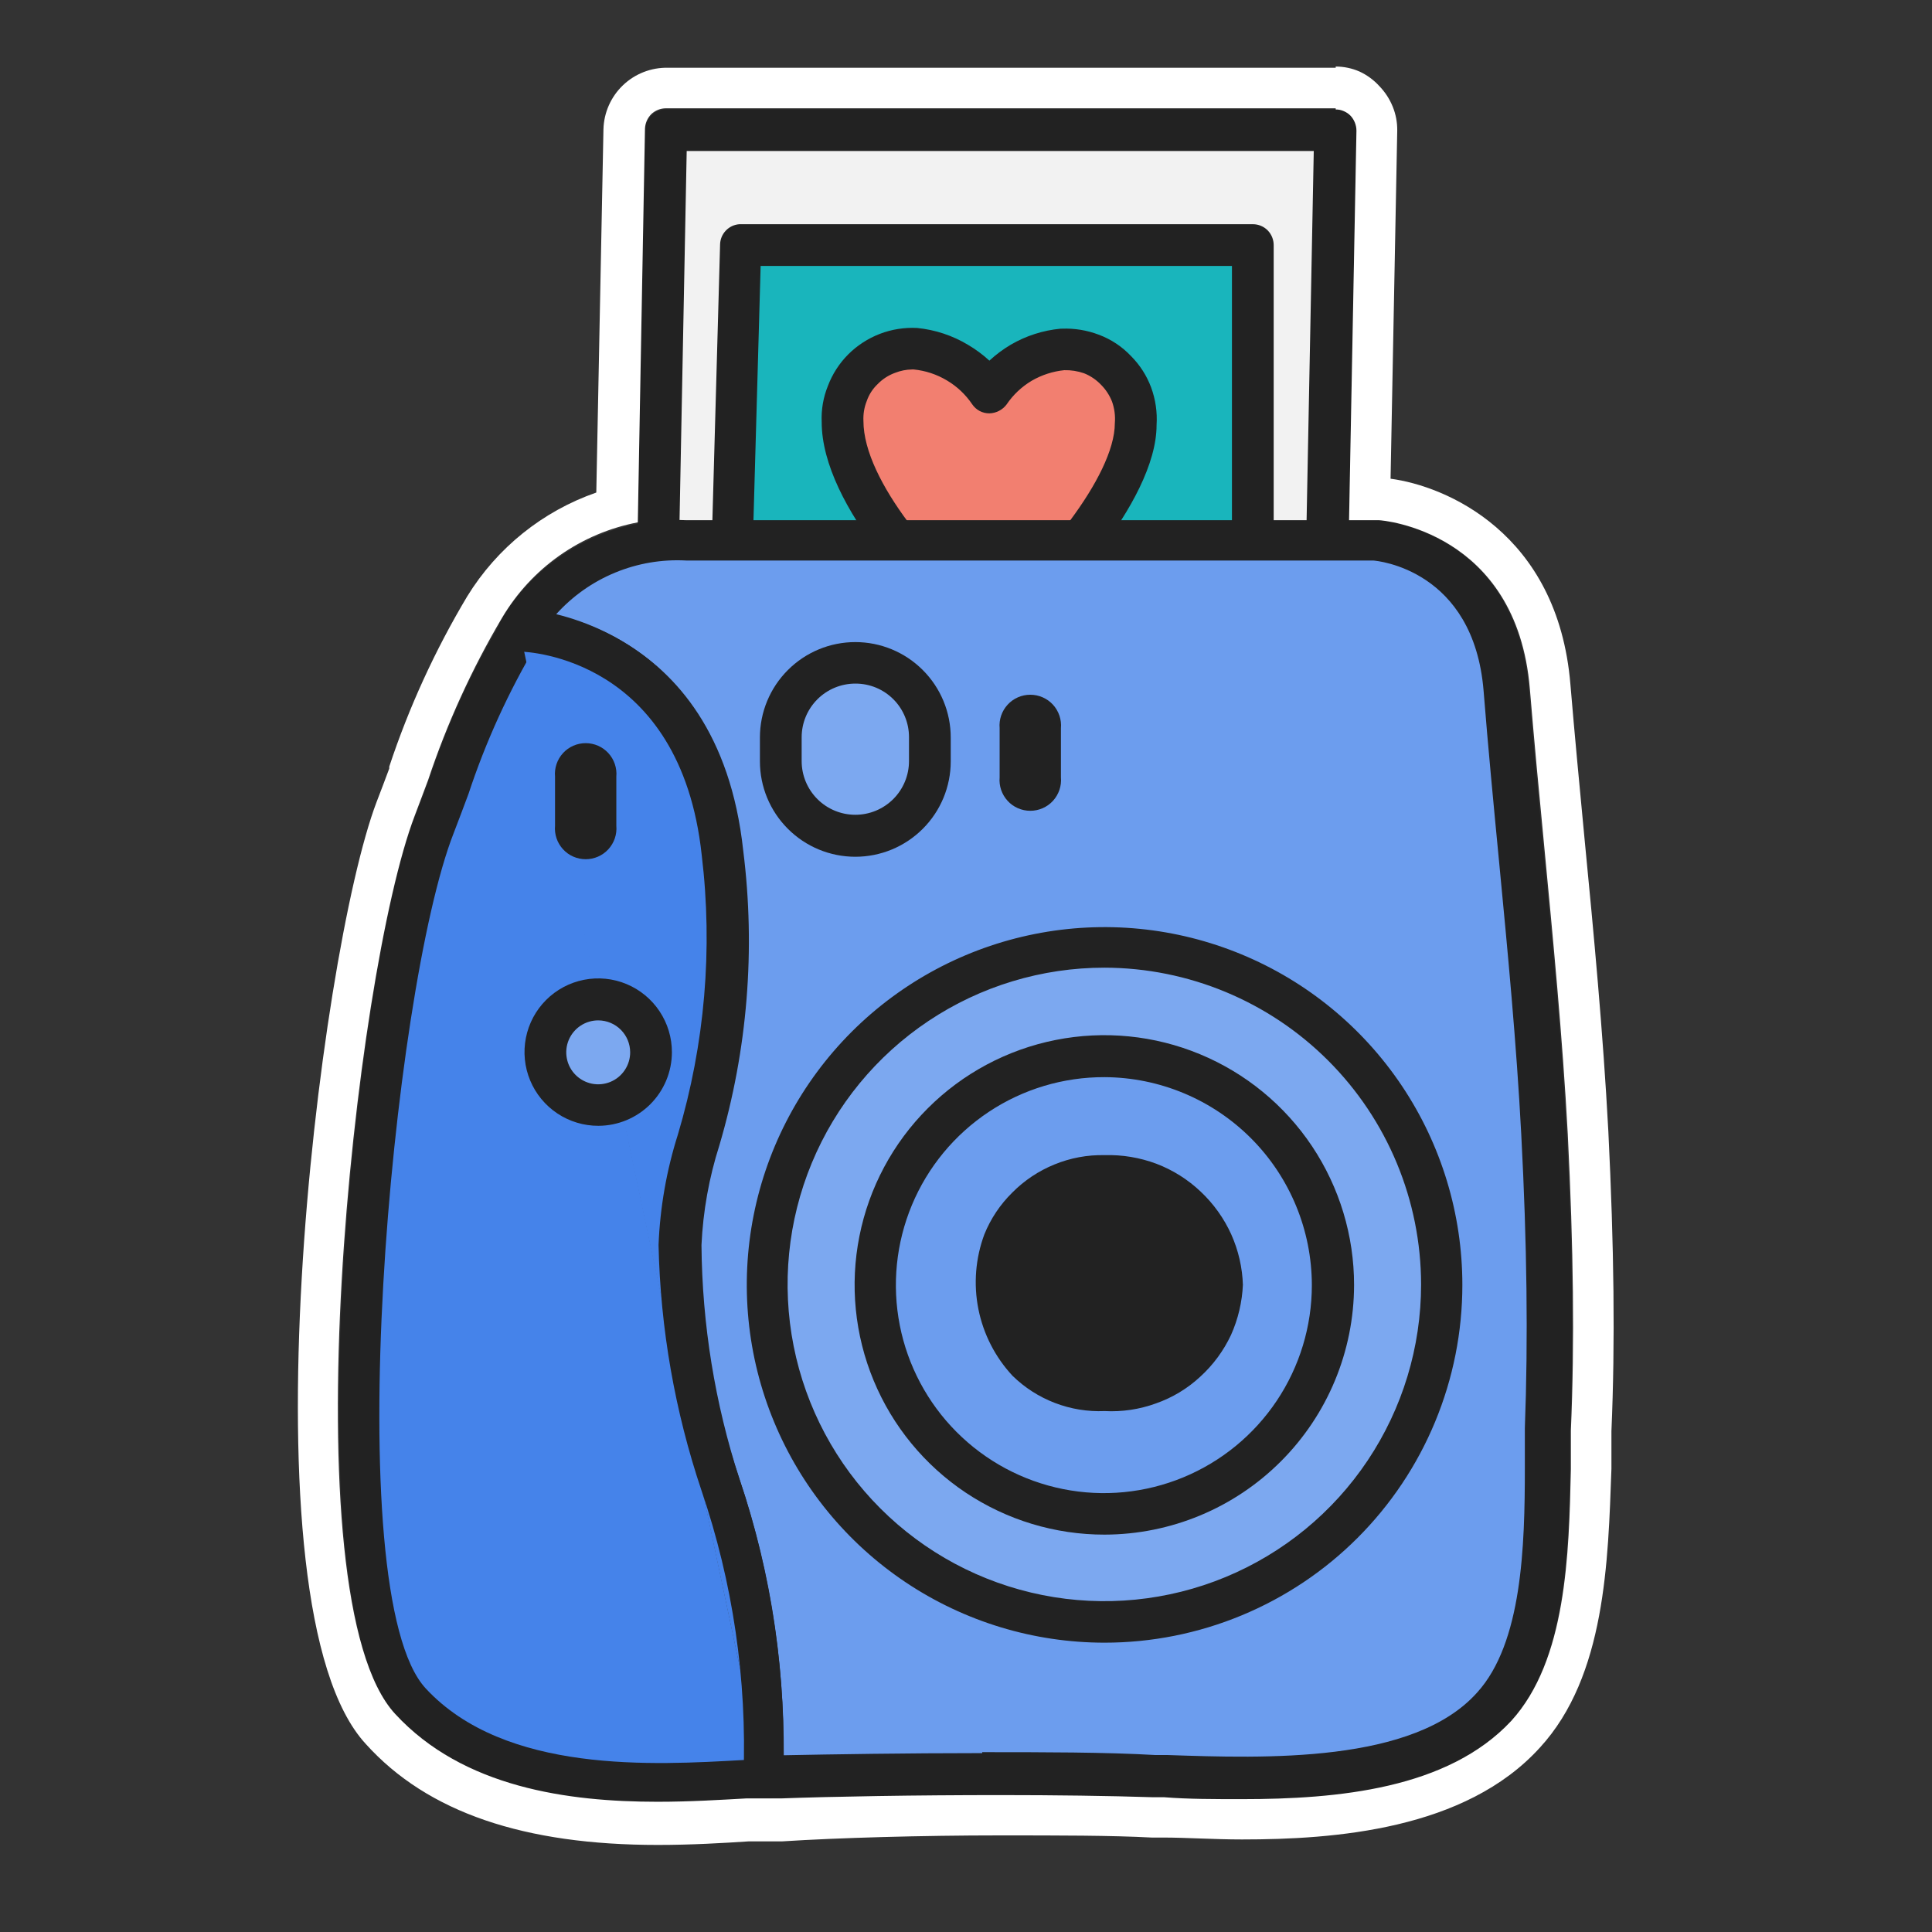 <svg width="81" height="81" viewBox="0 0 81 81" fill="none" xmlns="http://www.w3.org/2000/svg">
<rect x="0" y="0" width="81" height="81" fill="#333333" stroke="none"/>
<path d="M27.56 24.9L27.93 5.46H56L55.58 24.9" fill="#F2F2F2"/>
<path d="M55.58 25.77C55.349 25.762 55.13 25.665 54.97 25.499C54.81 25.333 54.72 25.111 54.72 24.88L55.08 6.33H28.79L28.43 24.91C28.429 25.025 28.405 25.139 28.359 25.245C28.314 25.35 28.247 25.446 28.165 25.526C28.082 25.606 27.984 25.669 27.877 25.711C27.77 25.753 27.655 25.773 27.54 25.77C27.309 25.762 27.09 25.665 26.93 25.499C26.77 25.333 26.68 25.111 26.68 24.88L27.05 5.44C27.055 5.21 27.15 4.991 27.315 4.831C27.479 4.67 27.7 4.58 27.93 4.58H56C56.233 4.583 56.455 4.677 56.62 4.84C56.703 4.922 56.768 5.02 56.811 5.129C56.855 5.237 56.874 5.353 56.87 5.47L56.5 24.91C56.5 25.028 56.476 25.145 56.429 25.254C56.382 25.362 56.314 25.46 56.227 25.54C56.141 25.621 56.039 25.683 55.928 25.723C55.816 25.762 55.698 25.778 55.58 25.77Z" fill="#222222"/>
<path d="M30.64 24.61L31 10.28H52.53V24.61" fill="#19B5BC"/>
<path d="M30.64 25.48C30.525 25.477 30.411 25.452 30.306 25.405C30.201 25.358 30.106 25.291 30.027 25.208C29.948 25.124 29.886 25.025 29.846 24.918C29.805 24.81 29.786 24.695 29.79 24.58L30.19 10.25C30.194 10.033 30.28 9.825 30.43 9.668C30.58 9.51 30.783 9.415 31 9.4H52.53C52.645 9.4 52.76 9.423 52.866 9.468C52.972 9.512 53.069 9.578 53.15 9.66C53.311 9.826 53.4 10.049 53.4 10.28V24.61C53.4 24.841 53.308 25.062 53.145 25.225C52.982 25.388 52.761 25.48 52.53 25.48C52.414 25.481 52.299 25.459 52.192 25.416C52.084 25.372 51.987 25.307 51.905 25.225C51.823 25.143 51.758 25.046 51.714 24.938C51.67 24.831 51.649 24.716 51.65 24.6V11.15H31.89L31.51 24.63C31.505 24.857 31.411 25.073 31.248 25.232C31.086 25.391 30.867 25.48 30.64 25.48Z" fill="#222222"/>
<path d="M44.56 14.65C43.947 14.708 43.353 14.899 42.821 15.209C42.289 15.52 41.831 15.944 41.48 16.45C41.13 15.943 40.673 15.52 40.14 15.21C39.612 14.895 39.022 14.697 38.41 14.63C38 14.607 37.59 14.671 37.207 14.816C36.824 14.962 36.475 15.188 36.184 15.477C35.894 15.767 35.668 16.115 35.52 16.498C35.373 16.881 35.308 17.29 35.33 17.7C35.33 20.79 39.33 25.05 41.45 26.49C43.58 25.06 47.61 20.62 47.62 17.75C47.644 17.339 47.583 16.927 47.44 16.54C47.293 16.164 47.068 15.823 46.78 15.54C46.502 15.241 46.16 15.009 45.78 14.86C45.397 14.717 44.989 14.652 44.58 14.67L44.56 14.65Z" fill="#F27F70"/>
<path d="M41.45 27.36C41.275 27.36 41.105 27.308 40.96 27.21C38.76 25.72 34.45 21.21 34.45 17.7C34.426 17.18 34.515 16.662 34.71 16.18C34.897 15.685 35.187 15.235 35.56 14.86C35.937 14.483 36.389 14.19 36.887 13.998C37.385 13.807 37.917 13.723 38.45 13.75C39.207 13.825 39.938 14.067 40.59 14.46C40.909 14.648 41.207 14.869 41.48 15.12C41.755 14.865 42.057 14.641 42.38 14.45C43.02 14.077 43.733 13.849 44.47 13.78H44.52C45.045 13.759 45.569 13.844 46.06 14.03C46.577 14.221 47.042 14.529 47.42 14.93C47.79 15.302 48.077 15.748 48.26 16.24C48.447 16.745 48.525 17.283 48.49 17.82C48.49 21.04 44.16 25.73 41.94 27.22C41.794 27.314 41.623 27.363 41.45 27.36ZM38.24 15.49C37.997 15.493 37.756 15.541 37.53 15.63C37.249 15.731 36.996 15.895 36.79 16.11C36.586 16.304 36.432 16.544 36.34 16.81C36.233 17.077 36.186 17.363 36.2 17.65C36.2 20.18 39.42 23.81 41.45 25.4C43.54 23.77 46.74 19.99 46.74 17.74C46.766 17.432 46.725 17.121 46.62 16.83C46.516 16.568 46.359 16.33 46.16 16.13C45.961 15.921 45.718 15.757 45.45 15.65C45.183 15.557 44.902 15.513 44.62 15.52C44.141 15.569 43.677 15.719 43.26 15.96C42.837 16.211 42.475 16.552 42.2 16.96C42.116 17.072 42.007 17.163 41.882 17.227C41.758 17.291 41.62 17.327 41.48 17.33C41.338 17.331 41.198 17.297 41.072 17.231C40.947 17.164 40.839 17.068 40.76 16.95C40.485 16.542 40.123 16.201 39.7 15.95C39.276 15.696 38.801 15.539 38.31 15.49H38.24Z" fill="#222222"/>
<path d="M64.79 47.59C64.47 41.36 63.7 35.17 63.21 29C62.72 23.06 57.77 22.74 57.77 22.74H28.77C27.372 22.673 25.982 22.988 24.749 23.65C23.516 24.312 22.486 25.298 21.77 26.5C21.77 26.5 29.2 26.62 30.19 35.81C31.18 45 28.42 48.08 28.42 52.2C28.42 60.78 32.42 64.82 31.97 74.5H32.72C36.19 74.38 43.6 74.29 48.39 74.5C52.57 74.64 59.52 75.03 62.62 71.61C65.09 68.89 64.79 63.46 64.94 59.97C65.1 55.82 65 51.7 64.79 47.59Z" fill="#6C9DEE"/>
<path d="M52.09 75.46C50.95 75.46 49.85 75.46 48.87 75.39H48.36C43.67 75.18 36.27 75.27 32.75 75.39H32C31.882 75.39 31.765 75.366 31.657 75.32C31.549 75.273 31.451 75.205 31.37 75.12C31.286 75.037 31.221 74.937 31.18 74.826C31.139 74.716 31.122 74.598 31.13 74.48C31.26 70.423 30.66 66.375 29.36 62.53C28.234 59.199 27.62 55.716 27.54 52.2C27.602 50.627 27.874 49.07 28.35 47.57C29.482 43.773 29.823 39.784 29.35 35.85C28.46 27.58 22.05 27.33 21.78 27.32C21.624 27.323 21.47 27.285 21.334 27.209C21.197 27.133 21.084 27.022 21.004 26.888C20.925 26.754 20.883 26.601 20.882 26.445C20.881 26.288 20.922 26.135 21 26C21.796 24.66 22.941 23.562 24.313 22.824C25.686 22.086 27.233 21.735 28.79 21.81H57.79C57.9 21.81 63.56 22.26 64.1 28.87C64.29 31.26 64.52 33.64 64.75 36.02C65.11 39.79 65.49 43.69 65.68 47.54C65.93 52.16 65.98 56.23 65.83 60C65.83 60.52 65.83 61.07 65.83 61.65C65.75 65.21 65.65 69.65 63.33 72.19C60.74 75 56.11 75.46 52.09 75.46ZM41.18 73.46C43.75 73.46 46.35 73.46 48.43 73.58H48.93C53.05 73.72 59.27 73.94 61.93 70.96C63.82 68.88 63.93 64.82 63.93 61.55C63.93 60.96 63.93 60.39 63.93 59.87C64.07 56.16 64.02 52.13 63.78 47.57C63.58 43.75 63.21 39.88 62.85 36.13C62.62 33.74 62.39 31.35 62.2 28.96C61.78 23.88 57.74 23.51 57.57 23.5H28.77C27.751 23.444 26.733 23.617 25.79 24.007C24.846 24.396 24.003 24.992 23.32 25.75C25.75 26.35 30.32 28.42 31.06 35.6C31.568 39.762 31.207 43.984 30 48C29.567 49.354 29.315 50.76 29.25 52.18C29.334 55.523 29.924 58.834 31 62C32.253 65.735 32.882 69.651 32.86 73.59C34.86 73.55 38 73.5 41.18 73.5V73.46Z" fill="#222222"/>
<path d="M32 74.54C28.24 74.75 21.1 75.48 17.25 71.33C13.13 66.88 15.74 40.95 18.25 34.56C19.45 31.46 20.41 28.56 21.83 26.45" fill="#4583EA"/>
<path d="M27.58 75.6C23.84 75.6 19.43 75 16.58 71.92C12.11 67.09 14.88 40.66 17.39 34.24C17.61 33.69 17.81 33.15 18.01 32.61C18.78 30.303 19.799 28.086 21.05 26C21.183 25.806 21.387 25.673 21.617 25.63C21.848 25.587 22.086 25.637 22.28 25.77C22.474 25.903 22.607 26.107 22.65 26.337C22.693 26.568 22.643 26.806 22.51 27C21.327 28.986 20.364 31.095 19.64 33.29C19.44 33.83 19.23 34.38 19.02 34.93C16.42 41.56 14.14 66.79 17.85 70.79C21.18 74.38 27.43 74 31.16 73.79H31.91C32.13 73.797 32.339 73.886 32.496 74.04C32.653 74.193 32.747 74.4 32.76 74.619C32.772 74.839 32.702 75.055 32.563 75.225C32.425 75.395 32.227 75.508 32.01 75.54H31.27C30.19 75.52 28.93 75.6 27.58 75.6Z" fill="#222222"/>
<path d="M32 74.54C32.49 64.86 28.45 60.82 28.45 52.24C28.45 48.12 31.21 44.99 30.22 35.8C29.23 26.61 21.8 26.49 21.8 26.49" fill="#4583EA"/>
<path d="M32 75.41C31.885 75.405 31.772 75.377 31.668 75.328C31.563 75.279 31.47 75.209 31.392 75.124C31.315 75.038 31.256 74.938 31.218 74.829C31.18 74.72 31.163 74.605 31.17 74.49C31.323 70.416 30.727 66.349 29.41 62.49C28.294 59.171 27.687 55.701 27.61 52.2C27.672 50.627 27.944 49.07 28.42 47.57C29.552 43.773 29.893 39.784 29.42 35.85C28.53 27.58 22.12 27.33 21.85 27.32C21.736 27.317 21.623 27.292 21.518 27.246C21.414 27.2 21.32 27.134 21.241 27.051C21.162 26.968 21.1 26.871 21.058 26.765C21.017 26.658 20.997 26.544 21 26.43C21.01 26.202 21.107 25.986 21.27 25.826C21.433 25.666 21.651 25.575 21.88 25.57C21.97 25.57 30.1 25.82 31.16 35.66C31.682 39.805 31.342 44.013 30.16 48.02C29.727 49.374 29.475 50.78 29.41 52.2C29.437 55.529 29.973 58.834 31 62C32.371 66.033 32.988 70.284 32.82 74.54C32.82 74.762 32.736 74.976 32.583 75.138C32.431 75.3 32.222 75.397 32 75.41Z" fill="#222222"/>
<path d="M25.09 46.33C25.527 46.33 25.954 46.2 26.318 45.958C26.681 45.715 26.965 45.37 27.132 44.966C27.299 44.562 27.343 44.117 27.258 43.689C27.172 43.26 26.962 42.866 26.653 42.557C26.344 42.248 25.95 42.038 25.521 41.952C25.093 41.867 24.648 41.911 24.244 42.078C23.84 42.245 23.495 42.529 23.253 42.892C23.01 43.256 22.88 43.683 22.88 44.12C22.88 44.41 22.937 44.698 23.048 44.966C23.159 45.234 23.322 45.477 23.527 45.683C23.733 45.888 23.976 46.051 24.244 46.162C24.512 46.273 24.8 46.33 25.09 46.33Z" fill="#7CA8F0"/>
<path d="M25.09 47.2C24.478 47.202 23.879 47.022 23.369 46.683C22.86 46.345 22.462 45.862 22.227 45.297C21.992 44.732 21.93 44.11 22.049 43.51C22.168 42.909 22.462 42.358 22.895 41.925C23.328 41.492 23.879 41.198 24.48 41.079C25.08 40.96 25.702 41.022 26.267 41.257C26.832 41.492 27.315 41.89 27.653 42.4C27.992 42.909 28.172 43.508 28.17 44.12C28.167 44.936 27.842 45.718 27.265 46.295C26.688 46.872 25.906 47.197 25.09 47.2ZM25.09 42.78C24.825 42.778 24.564 42.855 24.343 43.001C24.121 43.147 23.948 43.356 23.845 43.6C23.742 43.845 23.714 44.115 23.765 44.375C23.815 44.636 23.942 44.876 24.129 45.064C24.316 45.252 24.555 45.381 24.815 45.434C25.075 45.486 25.345 45.46 25.59 45.359C25.836 45.258 26.046 45.086 26.193 44.865C26.341 44.645 26.42 44.386 26.42 44.12C26.42 43.766 26.28 43.427 26.031 43.176C25.782 42.925 25.444 42.783 25.09 42.78Z" fill="#222222"/>
<path d="M25.84 32.56C25.856 32.382 25.834 32.202 25.777 32.033C25.719 31.863 25.627 31.707 25.506 31.575C25.386 31.443 25.239 31.338 25.075 31.266C24.911 31.194 24.734 31.157 24.555 31.157C24.376 31.157 24.199 31.194 24.035 31.266C23.871 31.338 23.724 31.443 23.604 31.575C23.483 31.707 23.391 31.863 23.333 32.033C23.276 32.202 23.254 32.382 23.27 32.56V34.62C23.254 34.798 23.276 34.978 23.333 35.147C23.391 35.317 23.483 35.473 23.604 35.605C23.724 35.737 23.871 35.842 24.035 35.914C24.199 35.986 24.376 36.023 24.555 36.023C24.734 36.023 24.911 35.986 25.075 35.914C25.239 35.842 25.386 35.737 25.506 35.605C25.627 35.473 25.719 35.317 25.777 35.147C25.834 34.978 25.856 34.798 25.84 34.62V32.56Z" fill="#222222"/>
<path d="M35.86 27.79C35.032 27.79 34.239 28.119 33.654 28.704C33.069 29.289 32.74 30.082 32.74 30.91V31.91C32.74 32.737 33.069 33.531 33.654 34.116C34.239 34.701 35.032 35.03 35.86 35.03C36.27 35.033 36.676 34.955 37.056 34.8C37.435 34.646 37.781 34.418 38.072 34.13C38.364 33.843 38.596 33.5 38.755 33.122C38.914 32.745 38.997 32.34 39 31.93V30.93C39.003 30.517 38.923 30.107 38.766 29.725C38.609 29.343 38.378 28.996 38.086 28.704C37.794 28.412 37.447 28.18 37.065 28.024C36.683 27.867 36.273 27.787 35.86 27.79Z" fill="#7CA8F0"/>
<path d="M35.86 35.92C34.799 35.92 33.782 35.499 33.032 34.748C32.281 33.998 31.86 32.981 31.86 31.92V30.92C31.86 29.859 32.281 28.842 33.032 28.092C33.782 27.341 34.799 26.92 35.86 26.92C36.921 26.92 37.938 27.341 38.688 28.092C39.439 28.842 39.86 29.859 39.86 30.92V31.92C39.86 32.981 39.439 33.998 38.688 34.748C37.938 35.499 36.921 35.92 35.86 35.92ZM35.86 28.66C35.263 28.66 34.691 28.897 34.269 29.319C33.847 29.741 33.61 30.313 33.61 30.91V31.91C33.61 32.507 33.847 33.079 34.269 33.501C34.691 33.923 35.263 34.16 35.86 34.16C36.457 34.16 37.029 33.923 37.451 33.501C37.873 33.079 38.11 32.507 38.11 31.91V30.91C38.111 30.615 38.054 30.323 37.942 30.05C37.83 29.777 37.666 29.529 37.458 29.32C37.249 29.11 37.002 28.945 36.73 28.831C36.457 28.718 36.165 28.66 35.87 28.66H35.86Z" fill="#222222"/>
<path d="M46.31 68C49.109 68 51.844 67.17 54.171 65.615C56.498 64.061 58.312 61.851 59.383 59.265C60.454 56.679 60.734 53.834 60.188 51.09C59.642 48.345 58.294 45.823 56.316 43.844C54.337 41.865 51.815 40.518 49.071 39.972C46.326 39.426 43.481 39.706 40.895 40.777C38.309 41.848 36.1 43.662 34.545 45.989C32.99 48.316 32.16 51.051 32.16 53.85C32.163 57.602 33.654 61.2 36.307 63.853C38.961 66.506 42.558 67.997 46.31 68Z" fill="#7CA8F0"/>
<path d="M46.31 68.87C43.343 68.87 40.443 67.99 37.976 66.342C35.51 64.694 33.587 62.351 32.452 59.61C31.316 56.869 31.019 53.853 31.598 50.944C32.177 48.034 33.606 45.361 35.703 43.263C37.801 41.166 40.474 39.737 43.384 39.158C46.293 38.579 49.309 38.877 52.05 40.012C54.791 41.147 57.134 43.07 58.782 45.536C60.43 48.003 61.31 50.903 61.31 53.87C61.31 55.84 60.922 57.79 60.168 59.61C59.414 61.43 58.309 63.084 56.916 64.477C55.524 65.87 53.87 66.974 52.05 67.728C50.23 68.482 48.28 68.87 46.31 68.87ZM46.31 40.57C43.683 40.568 41.114 41.345 38.929 42.803C36.744 44.261 35.04 46.335 34.034 48.761C33.027 51.188 32.763 53.858 33.274 56.435C33.785 59.011 35.049 61.379 36.906 63.237C38.763 65.095 41.129 66.361 43.706 66.874C46.282 67.387 48.953 67.125 51.38 66.12C53.807 65.115 55.882 63.413 57.341 61.229C58.801 59.045 59.58 56.477 59.58 53.85C59.575 50.331 58.175 46.958 55.688 44.469C53.201 41.98 49.829 40.578 46.31 40.57Z" fill="#222222"/>
<path d="M46.31 63.47C48.207 63.47 50.061 62.907 51.638 61.854C53.215 60.8 54.444 59.302 55.17 57.55C55.896 55.798 56.086 53.869 55.716 52.009C55.346 50.149 54.432 48.44 53.091 47.099C51.75 45.758 50.041 44.844 48.181 44.474C46.321 44.104 44.392 44.294 42.64 45.02C40.888 45.746 39.39 46.975 38.336 48.552C37.282 50.129 36.72 51.983 36.72 53.88C36.72 56.423 37.73 58.863 39.529 60.661C41.327 62.46 43.767 63.47 46.31 63.47Z" fill="#6C9DEE"/>
<path d="M46.31 64.34C44.238 64.342 42.213 63.729 40.489 62.58C38.766 61.43 37.422 59.795 36.629 57.881C35.835 55.968 35.627 53.862 36.031 51.83C36.434 49.798 37.432 47.931 38.897 46.467C40.361 45.002 42.228 44.004 44.26 43.601C46.292 43.197 48.398 43.405 50.311 44.199C52.225 44.993 53.86 46.336 55.01 48.059C56.159 49.783 56.772 51.808 56.77 53.88C56.765 56.653 55.661 59.31 53.7 61.27C51.74 63.231 49.083 64.335 46.31 64.34ZM46.31 45.16C44.584 45.154 42.895 45.66 41.457 46.615C40.019 47.57 38.897 48.929 38.232 50.522C37.568 52.115 37.391 53.869 37.724 55.563C38.057 57.256 38.885 58.813 40.103 60.035C41.322 61.258 42.875 62.091 44.568 62.43C46.26 62.769 48.015 62.598 49.61 61.939C51.205 61.28 52.569 60.162 53.528 58.728C54.488 57.293 55 55.606 55 53.88C54.997 51.573 54.082 49.361 52.454 47.727C50.825 46.094 48.617 45.171 46.31 45.16Z" fill="#222222"/>
<path d="M52.11 53.85C52.079 54.582 51.91 55.301 51.61 55.97C51.299 56.633 50.861 57.227 50.32 57.72C49.784 58.218 49.151 58.599 48.46 58.84C47.772 59.09 47.041 59.199 46.31 59.16C45.6 59.19 44.891 59.074 44.227 58.819C43.563 58.565 42.958 58.177 42.45 57.68C41.723 56.898 41.228 55.929 41.019 54.882C40.811 53.835 40.898 52.751 41.27 51.75C41.536 51.093 41.934 50.497 42.44 50C42.944 49.491 43.546 49.089 44.21 48.82C44.876 48.547 45.591 48.414 46.31 48.43C47.05 48.408 47.787 48.531 48.48 48.79C49.171 49.053 49.804 49.451 50.34 49.96C50.879 50.468 51.314 51.076 51.62 51.75C51.922 52.424 52.089 53.151 52.11 53.89V53.85Z" fill="#222222"/>
<path d="M44.48 30.53C44.496 30.352 44.474 30.172 44.417 30.003C44.359 29.833 44.267 29.677 44.147 29.545C44.026 29.413 43.879 29.308 43.715 29.236C43.551 29.164 43.374 29.127 43.195 29.127C43.016 29.127 42.839 29.164 42.675 29.236C42.511 29.308 42.364 29.413 42.244 29.545C42.123 29.677 42.031 29.833 41.973 30.003C41.916 30.172 41.894 30.352 41.91 30.53V32.59C41.894 32.768 41.916 32.948 41.973 33.117C42.031 33.287 42.123 33.443 42.244 33.575C42.364 33.707 42.511 33.812 42.675 33.884C42.839 33.956 43.016 33.993 43.195 33.993C43.374 33.993 43.551 33.956 43.715 33.884C43.879 33.812 44.026 33.707 44.147 33.575C44.267 33.443 44.359 33.287 44.417 33.117C44.474 32.948 44.496 32.768 44.48 32.59V30.53Z" fill="#222222"/>
<path d="M56 4.59C56.117 4.588 56.233 4.612 56.34 4.66C56.445 4.704 56.54 4.769 56.62 4.85C56.78 5.021 56.869 5.246 56.87 5.48L56.56 21.81H57.82C57.94 21.81 63.59 22.26 64.14 28.88C64.32 31.04 64.52 33.19 64.73 35.35C65.11 39.35 65.51 43.46 65.73 47.55C65.97 52.35 66.02 56.3 65.86 59.97V61.6C65.78 65.16 65.68 69.6 63.36 72.15C60.7 75 56.1 75.43 52.07 75.43C50.92 75.43 49.81 75.43 48.81 75.35H48.34C46.49 75.29 44.21 75.26 41.91 75.26C38.41 75.26 34.91 75.32 32.74 75.4H32H31.28C30.2 75.46 28.93 75.54 27.57 75.54C23.83 75.54 19.42 74.95 16.57 71.86C12.04 66.97 14.84 40.86 17.39 34.19C17.58 33.68 17.77 33.19 17.95 32.7C18.74 30.33 19.779 28.051 21.05 25.9C21.66 24.868 22.483 23.977 23.464 23.287C24.445 22.598 25.562 22.125 26.74 21.9L27.04 5.4C27.048 5.171 27.141 4.954 27.3 4.79C27.467 4.63 27.689 4.541 27.92 4.54H56V4.59ZM56 2.84H28C27.301 2.827 26.624 3.09 26.118 3.574C25.613 4.057 25.318 4.721 25.3 5.42L25 20.65C22.749 21.433 20.838 22.97 19.59 25C18.243 27.254 17.146 29.648 16.32 32.14V32.22C16.15 32.68 15.97 33.15 15.79 33.62C13.36 40 10 67.32 15.33 73.11C17.93 76 22 77.35 27.58 77.35C29 77.35 30.33 77.27 31.4 77.2H32.8C35.12 77.05 38.7 76.95 41.91 76.95C44.4 76.95 46.6 76.95 48.28 77.04H48.75C49.75 77.04 50.9 77.12 52.07 77.12C55.94 77.12 61.43 76.72 64.56 73.27C67.32 70.27 67.42 65.43 67.56 61.58V60C67.72 56.28 67.67 52.28 67.43 47.42C67.21 43.29 66.82 39.15 66.43 35.14C66.23 33.03 66.02 30.84 65.84 28.69C65.31 22.31 60.57 20.37 58.3 20.07L58.58 5.47C58.584 5.127 58.519 4.787 58.39 4.47C58.26 4.15 58.07 3.859 57.83 3.61C57.597 3.354 57.315 3.146 57 3C56.685 2.862 56.344 2.79 56 2.79V2.84Z" fill="white"/>
</svg>
